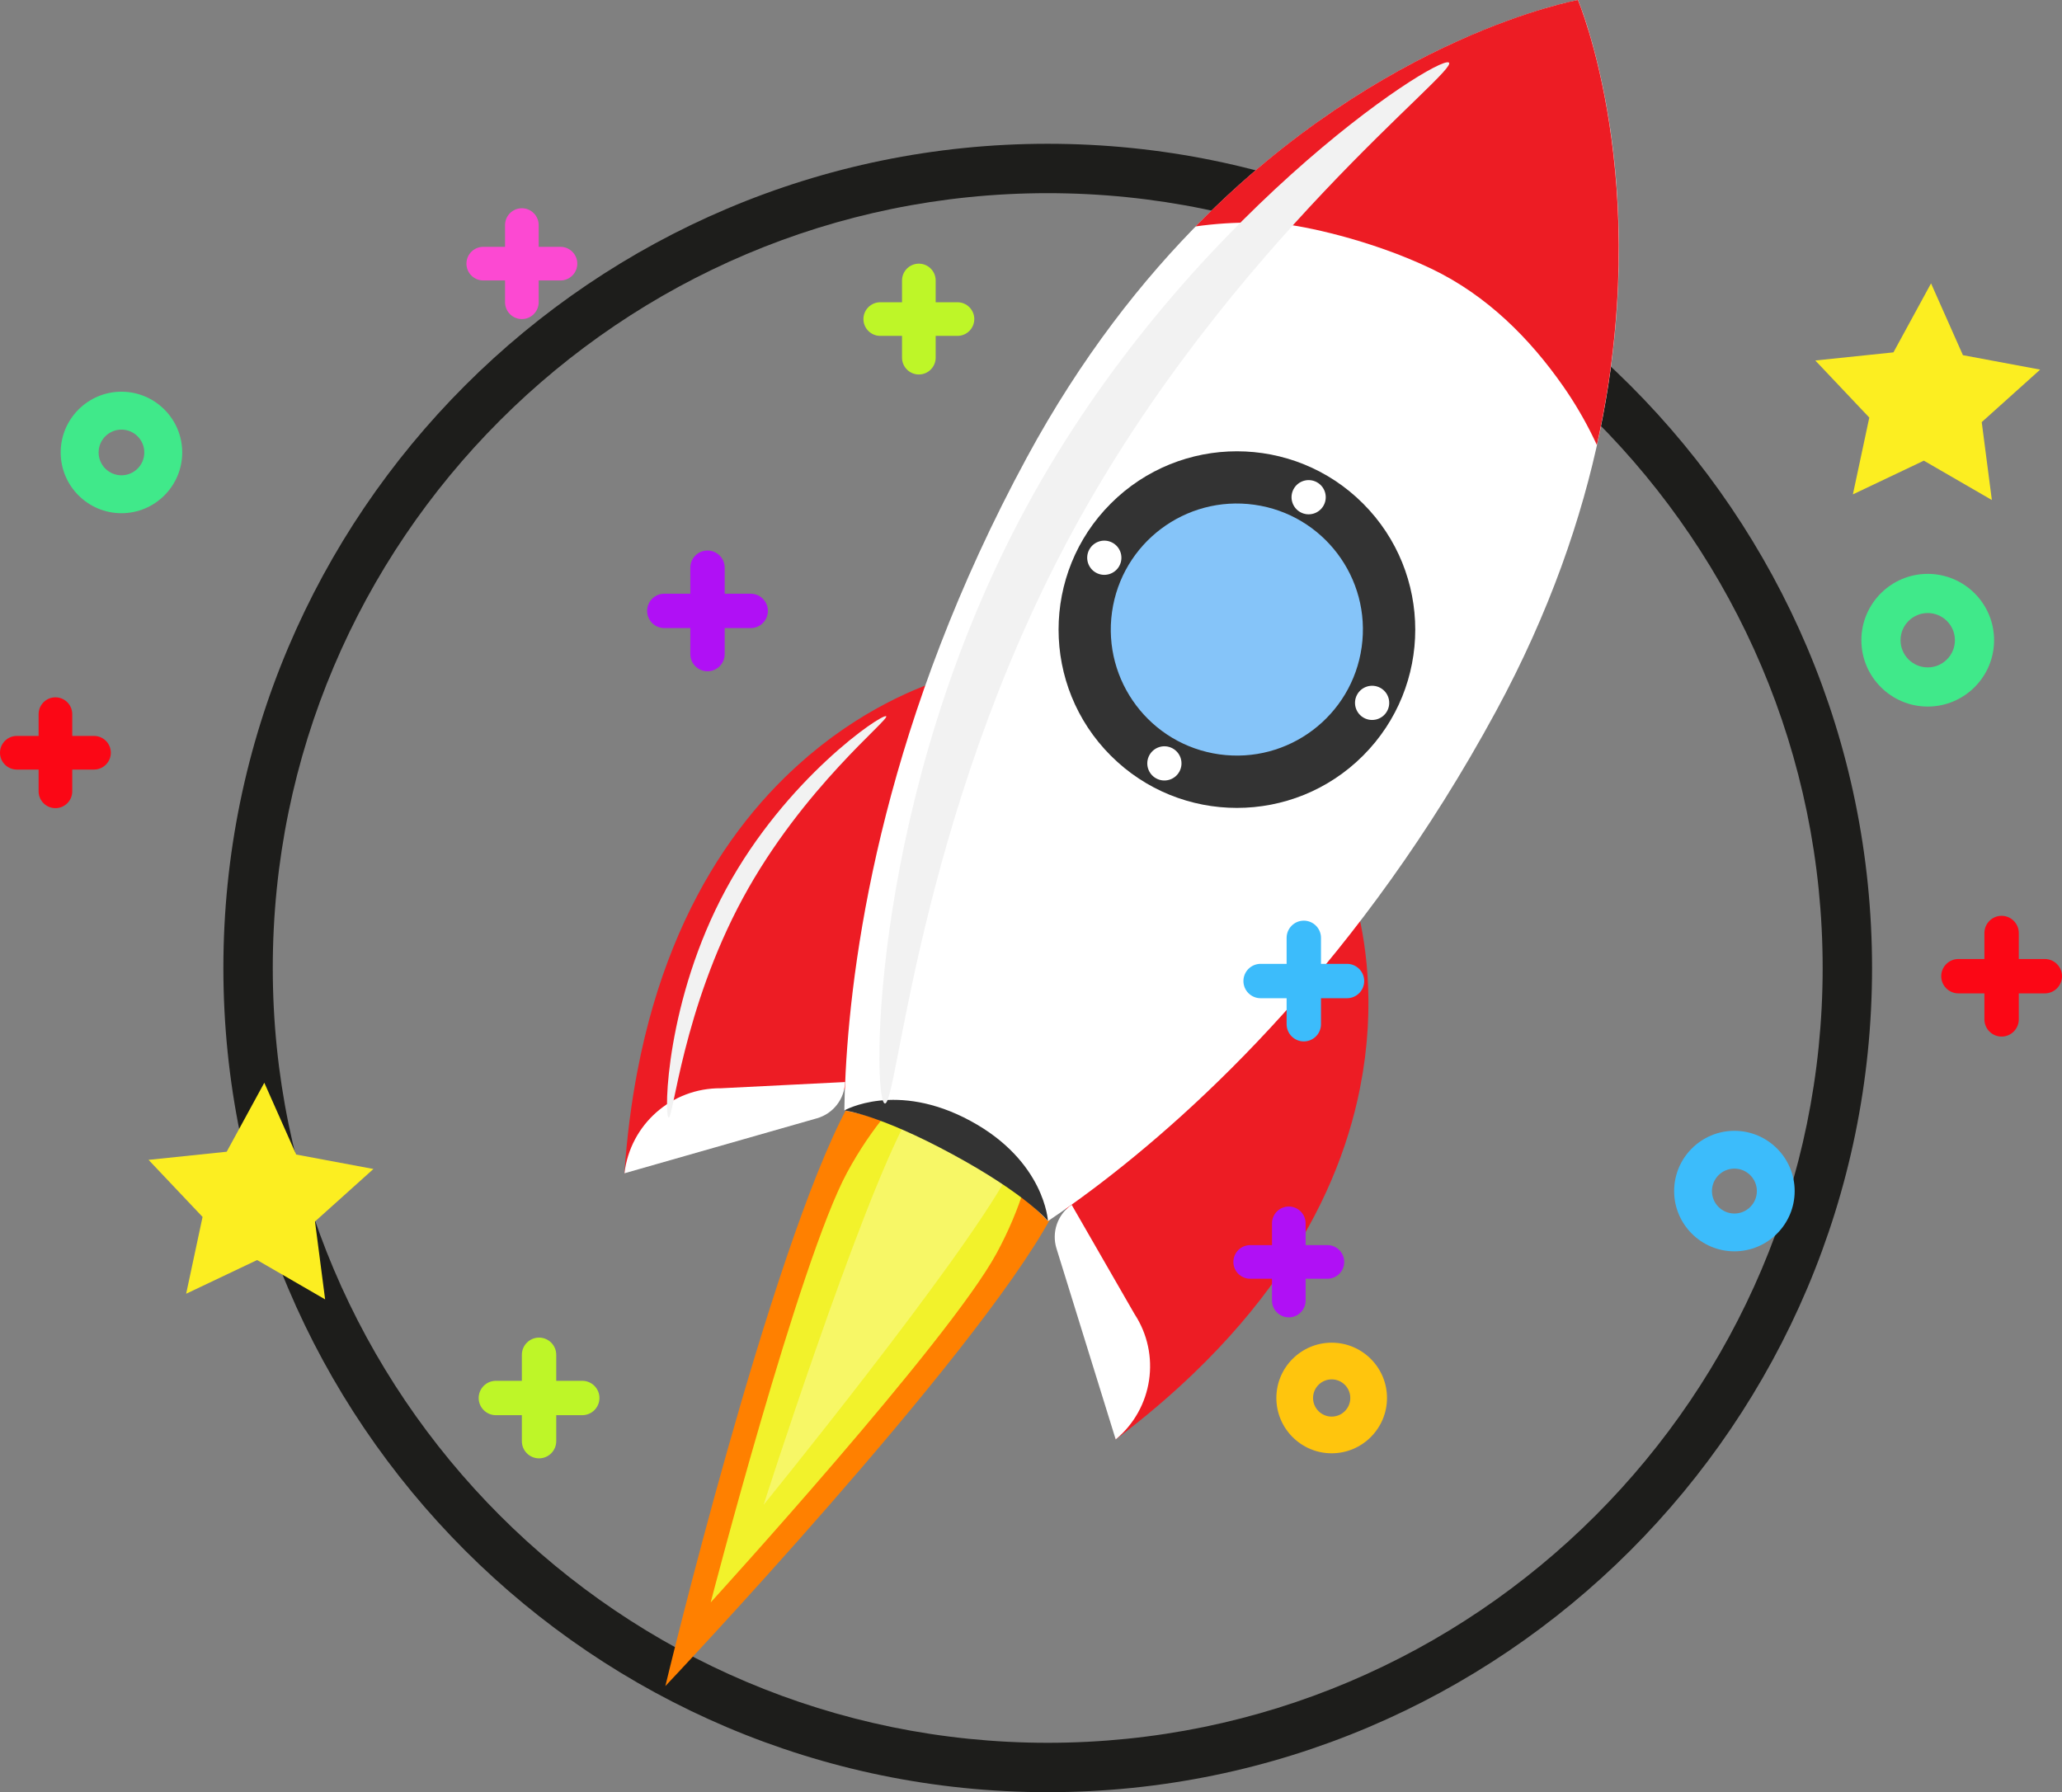 <?xml version="1.0" encoding="UTF-8"?>
<svg xmlns="http://www.w3.org/2000/svg" viewBox="0 0 1636.29 1422.41">
  <rect x="0" y="0" width="1636.29" height="1422.41" fill="#808080" stroke="none"/>
  <defs>
    <style>
      .cls-1 {
        fill: #f2f2f2;
      }

      .cls-1, .cls-2 {
        mix-blend-mode: soft-light;
      }

      .cls-3 {
        fill: #fff;
      }

      .cls-4 {
        fill: #3cbcfb;
      }

      .cls-5 {
        isolation: isolate;
      }

      .cls-6 {
        fill: #f2f22b;
      }

      .cls-7 {
        fill: #fc49d2;
      }

      .cls-8 {
        fill: #333;
      }

      .cls-9 {
        fill: #bef628;
      }

      .cls-10 {
        fill: #f7f766;
      }

      .cls-11 {
        fill: #85c4f9;
      }

      .cls-12 {
        fill: none;
      }

      .cls-13 {
        fill: #ff8000;
      }

      .cls-14 {
        fill: #fb0715;
      }

      .cls-15 {
        fill: #40e98a;
      }

      .cls-16 {
        fill: #ed1c24;
      }

      .cls-17 {
        fill: #b010f5;
      }

      .cls-18 {
        fill: #ffc50d;
      }

      .cls-19 {
        fill: #1d1d1b;
      }

      .cls-20 {
        fill: #fcee21;
      }
    </style>
  </defs>
  <g class="cls-5">
    <g id="_Layer_" data-name="&amp;lt;Layer&amp;gt;">
      <g class="cls-2">
        <circle class="cls-12" cx="831.41" cy="768.26" r="634.55"/>
        <path class="cls-19" d="m831.41,1422.41c-360.7,0-654.15-293.45-654.15-654.15S470.71,114.11,831.41,114.11s654.15,293.45,654.15,654.15-293.45,654.15-654.15,654.15Zm0-1269.1c-339.08,0-614.95,275.87-614.95,614.95s275.87,614.95,614.95,614.95,614.95-275.86,614.95-614.95S1170.49,153.31,831.41,153.31Z"/>
      </g>
      <g>
        <g>
          <g>
            <path class="cls-13" d="m834.21,965.96c-61.51,113.51-306.23,372.25-306.23,372.25,0,0,83.18-346.29,144.69-459.79,61.51-113.51,147.54-185.92,192.15-161.75,44.61,24.17,30.9,135.79-30.61,249.29Z"/>
            <path class="cls-6" d="m790.81,994.73c-37.89,69.91-226.83,277.06-226.83,277.06,0,0,70.4-271.4,108.29-341.31,37.89-69.91,95.14-112.21,127.88-94.47,32.74,17.74,28.56,88.8-9.33,158.71Z"/>
            <path class="cls-10" d="m800.02,932.29c-38.05,70.21-194.05,262.02-194.05,262.02,0,0,75.53-235.41,113.58-305.62,38.05-70.21,86.91-117.37,109.13-105.33,22.22,12.04,9.39,78.72-28.67,148.94Z"/>
          </g>
          <path class="cls-16" d="m684.46,868.57h0s1.87-8.13,1.87-8.13h0s12.69-55.18,12.69-55.18l5.56-24.19c.66.25,1.34.47,1.97.76l56.32-245.15s-.8.17-2.27.54l.36-1.59s-4.87,1.01-13.24,3.7h0c-.08.02-.17.05-.24.08-1.39.45-2.85.93-4.43,1.47-.02,0-.04.01-.07.02-1.53.53-3.16,1.11-4.86,1.74-.36.13-.73.27-1.09.41-1.46.54-2.96,1.12-4.52,1.74-.34.13-.66.25-1,.39-1.78.71-3.63,1.47-5.54,2.28-.53.23-1.08.46-1.62.7-1.54.66-3.11,1.36-4.72,2.08-.56.25-1.11.49-1.68.76-2,.92-4.06,1.89-6.16,2.91-.65.31-1.31.65-1.97.97-1.65.81-3.32,1.66-5.03,2.54-.72.37-1.42.73-2.14,1.11-2.21,1.16-4.45,2.37-6.74,3.64-.69.39-1.4.79-2.1,1.19-1.8,1.02-3.62,2.07-5.46,3.16-.8.47-1.59.94-2.39,1.42-2.39,1.44-4.81,2.94-7.26,4.5-.66.42-1.33.87-2,1.31-1.97,1.28-3.96,2.6-5.97,3.96-.84.57-1.67,1.13-2.51,1.71-2.55,1.77-5.12,3.59-7.72,5.49-.54.4-1.09.82-1.63,1.22-2.2,1.63-4.4,3.32-6.62,5.05-.82.65-1.65,1.29-2.47,1.95-2.68,2.14-5.37,4.32-8.07,6.61-.35.3-.71.62-1.06.92-2.44,2.08-4.88,4.24-7.32,6.45-.79.72-1.58,1.43-2.37,2.16-2.69,2.48-5.39,5.01-8.08,7.65-.09.08-.17.16-.26.24-16.53,16.22-32.96,35.52-48.28,58.43-29.34,43.89-54.59,101.09-68.68,175.32-4.71,24.81-8.19,51.49-10.13,80.24,0,0,123.36-79.63,180.92-65.42,2.83.7,5.5,1.62,7.99,2.8h0Z"/>
          <path class="cls-16" d="m834.68,949.98h0s5.79-6,5.79-6c0,0,0,0,0,0l39.3-40.76,17.23-17.86c-.57-.41-1.13-.87-1.72-1.23l174.64-181.03s.3.77.78,2.2l1.13-1.17s1.81,4.64,4.13,13.12h0c.02.07.04.17.07.24.38,1.41.78,2.9,1.18,4.51,0,.02.01.05.02.07.39,1.57.79,3.26,1.2,5.02.08.37.17.76.25,1.14.34,1.52.68,3.09,1.02,4.74.07.35.14.69.22,1.05.38,1.88.75,3.85,1.11,5.89.1.57.2,1.16.3,1.74.29,1.65.56,3.35.83,5.09.09.61.19,1.2.28,1.82.32,2.18.63,4.43.93,6.75.09.71.17,1.45.26,2.18.22,1.83.42,3.69.62,5.6.08.8.17,1.59.24,2.4.23,2.48.44,5.02.62,7.63.05.79.1,1.6.15,2.41.13,2.06.24,4.16.33,6.3.04.92.08,1.84.12,2.78.1,2.79.17,5.64.19,8.54,0,.79,0,1.59,0,2.39,0,2.35-.02,4.74-.06,7.16-.02,1.01-.04,2.01-.07,3.04-.09,3.1-.21,6.25-.39,9.46-.04.67-.09,1.36-.14,2.03-.17,2.73-.38,5.5-.62,8.3-.09,1.04-.18,2.08-.28,3.14-.33,3.41-.69,6.86-1.13,10.37-.06.46-.13.93-.19,1.39-.41,3.18-.89,6.4-1.4,9.65-.17,1.05-.34,2.11-.52,3.17-.61,3.61-1.26,7.25-2,10.95-.02.12-.04.23-.06.35-4.57,22.7-11.76,47-22.6,72.35-20.75,48.55-54.89,100.93-109.39,153.26-18.21,17.49-38.66,34.97-61.7,52.3,0,0-.63-146.82-43.96-187.3-2.13-1.99-4.36-3.72-6.71-5.17h0Z"/>
          <path class="cls-3" d="m495.54,931.2l152.77-43.65c12.91-3.69,21.94-15.34,22.28-28.76h0l-98.49,4.94c-39.01-.37-72.03,28.73-76.56,67.48h0Z"/>
          <path class="cls-3" d="m1187.13,564.51c-106.76,196.99-236.77,316.71-319.33,378.83-13.42,10.09-25.59,18.67-36.19,25.79-12.86-13.39-27.12-25.74-42.67-36.79-10.02-7.16-20.61-13.76-31.71-19.77-15.41-8.35-31.22-15.22-47.24-20.67-2.21-.76-4.39-1.45-6.6-2.16l-20.16-5.56c-4.39-1.05-8.79-2.02-13.22-2.84.12-9.15.45-19.37,1.05-30.58,5.3-100.91,32.33-281.99,143.93-487.92C986.01,47.28,1252.26.05,1252.26.05c0,0,105.88,248.91-65.13,564.46Z"/>
          <path class="cls-16" d="m1252.16,0s-154.31,27.41-303.43,179.71c7.7-1.1,15.45-1.89,23.24-2.4,15.2-.99,30.52-.84,45.83.49,14.79,1.28,68.53,11.75,118.24,35.57,44,21.09,77.93,55.33,104.12,92.76,1.12,1.6,2.23,3.21,3.32,4.83,9.04,13.46,16.96,27.58,23.7,42.21,46.48-208.52-15.02-353.16-15.02-353.16Z"/>
          <path class="cls-8" d="m831.61,969.13s-16.81-21.05-75.77-53c-58.96-31.95-85.82-34.79-85.82-34.79,0,0,41.21-23.64,100.17,8.32,58.96,31.95,61.42,79.47,61.42,79.47Z"/>
          <path class="cls-1" d="m850.96,422.1c-123.64,228.14-138.96,459.09-149.03,453.64-10.06-5.45-11.06-245.25,112.58-473.39,123.64-228.14,325.09-358.23,335.15-352.77s-175.07,144.38-298.7,372.52Z"/>
          <path class="cls-1" d="m589.48,712.89c-47.67,87.97-55.26,176.11-58.94,174.12-3.68-2-2.07-93.38,45.61-181.35,47.67-87.97,123.35-139.21,127.03-137.22,3.68,2-66.03,56.47-113.7,144.44Z"/>
          <path class="cls-3" d="m885.36,1142.45l-46.99-151.55c-4.02-12.95.86-27,12.03-34.69h0l49.86,86.65c21.1,32.15,14.69,75.01-14.89,99.58h0Z"/>
          <g>
            <g>
              <circle class="cls-8" cx="981.54" cy="499.7" r="141.52" transform="translate(-65.85 840.41) rotate(-45)"/>
              <circle class="cls-11" cx="981.53" cy="499.69" r="100.03" transform="translate(350.22 1402.2) rotate(-82.01)"/>
            </g>
            <path class="cls-3" d="m888.25,449.13c-3.57,6.59-11.81,9.04-18.4,5.47-6.59-3.57-9.04-11.81-5.47-18.4,3.57-6.59,11.81-9.04,18.4-5.47,6.59,3.57,9.04,11.81,5.47,18.4Z"/>
            <path class="cls-3" d="m1050.4,401.09c-3.57,6.59-11.81,9.04-18.4,5.47-6.59-3.57-9.04-11.81-5.47-18.4,3.57-6.59,11.81-9.04,18.4-5.47,6.59,3.57,9.04,11.81,5.47,18.4Z"/>
            <path class="cls-3" d="m1100.77,564.31c-3.57,6.59-11.81,9.04-18.4,5.47s-9.04-11.81-5.47-18.4c3.57-6.59,11.81-9.04,18.4-5.47,6.59,3.57,9.04,11.81,5.47,18.4Z"/>
            <path class="cls-3" d="m935.93,612.35c-3.57,6.59-11.81,9.04-18.4,5.47-6.59-3.57-9.04-11.81-5.47-18.4,3.57-6.59,11.81-9.04,18.4-5.47,6.59,3.57,9.04,11.81,5.47,18.4Z"/>
          </g>
        </g>
        <g>
          <polygon class="cls-20" points="179.9 914.09 209.74 859.35 235.04 916.33 296.33 927.79 249.96 969.46 258 1031.29 204.03 1000.06 147.72 1026.81 160.74 965.84 117.89 920.55 179.9 914.09"/>
          <polygon class="cls-20" points="1502.53 279.66 1532.37 224.91 1557.67 281.89 1618.96 293.35 1572.59 335.02 1580.63 396.85 1526.66 365.62 1470.35 392.38 1483.37 331.41 1440.52 286.11 1502.53 279.66"/>
          <path class="cls-4" d="m1376.33,993.14c-26.37,0-47.83-21.45-47.83-47.82s21.46-47.82,47.83-47.82,47.82,21.45,47.82,47.82-21.46,47.82-47.82,47.82Zm0-65.64c-9.83,0-17.82,7.99-17.82,17.82s7.99,17.82,17.82,17.82,17.82-7.99,17.82-17.82-7.99-17.82-17.82-17.82Z"/>
          <path class="cls-15" d="m1529.74,560.78c-29.04,0-52.66-23.62-52.66-52.66s23.63-52.66,52.66-52.66,52.66,23.62,52.66,52.66-23.63,52.66-52.66,52.66Zm0-74.23c-11.89,0-21.57,9.68-21.57,21.57s9.68,21.57,21.57,21.57,21.57-9.68,21.57-21.57-9.68-21.57-21.57-21.57Z"/>
          <g>
            <path class="cls-17" d="m561.43,532.77c-7.52,0-13.64-6.12-13.64-13.64v-68.56c0-7.52,6.12-13.64,13.64-13.64s13.64,6.12,13.64,13.64v68.56c0,7.52-6.12,13.64-13.64,13.64Z"/>
            <path class="cls-17" d="m595.71,498.49h-68.56c-7.52,0-13.64-6.12-13.64-13.64s6.12-13.64,13.64-13.64h68.56c7.52,0,13.64,6.12,13.64,13.64s-6.12,13.64-13.64,13.64Z"/>
          </g>
          <g>
            <path class="cls-4" d="m1034.63,826.54c-7.52,0-13.64-6.12-13.64-13.64v-68.56c0-7.52,6.12-13.64,13.64-13.64s13.64,6.12,13.64,13.64v68.56c0,7.52-6.12,13.64-13.64,13.64Z"/>
            <path class="cls-4" d="m1068.91,792.26h-68.56c-7.52,0-13.64-6.12-13.64-13.64s6.12-13.64,13.64-13.64h68.56c7.52,0,13.64,6.12,13.64,13.64s-6.12,13.64-13.64,13.64Z"/>
          </g>
          <g>
            <path class="cls-14" d="m1588.36,822.7c-7.52,0-13.64-6.12-13.64-13.64v-68.56c0-7.52,6.12-13.64,13.64-13.64s13.64,6.12,13.64,13.64v68.56c0,7.52-6.12,13.64-13.64,13.64Z"/>
            <path class="cls-14" d="m1622.65,788.42h-68.56c-7.52,0-13.64-6.12-13.64-13.64s6.12-13.64,13.64-13.64h68.56c7.52,0,13.64,6.12,13.64,13.64s-6.12,13.64-13.64,13.64Z"/>
          </g>
          <g>
            <path class="cls-9" d="m427.76,1157.46c-7.52,0-13.64-6.12-13.64-13.64v-68.56c0-7.52,6.12-13.64,13.64-13.64s13.64,6.12,13.64,13.64v68.56c0,7.52-6.12,13.64-13.64,13.64Z"/>
            <path class="cls-9" d="m462.05,1123.19h-68.56c-7.52,0-13.64-6.12-13.64-13.64s6.12-13.64,13.64-13.64h68.56c7.52,0,13.64,6.12,13.64,13.64s-6.12,13.64-13.64,13.64Z"/>
          </g>
          <path class="cls-18" d="m1056.75,1153.44c-24.2,0-43.9-19.69-43.9-43.9s19.69-43.89,43.9-43.89,43.9,19.69,43.9,43.89-19.69,43.9-43.9,43.9Zm0-58.67c-8.15,0-14.78,6.63-14.78,14.77s6.63,14.78,14.78,14.78,14.77-6.63,14.77-14.78-6.63-14.77-14.77-14.77Z"/>
          <path class="cls-15" d="m96.38,407.32c-26.59,0-48.22-21.63-48.22-48.22s21.63-48.22,48.22-48.22,48.22,21.63,48.22,48.22-21.63,48.22-48.22,48.22Zm0-66.35c-10,0-18.13,8.13-18.13,18.13s8.13,18.13,18.13,18.13,18.13-8.13,18.13-18.13-8.13-18.13-18.13-18.13Z"/>
          <g>
            <path class="cls-17" d="m1022.73,1045.55c-7.36,0-13.35-5.99-13.35-13.34v-61.28c0-7.36,5.99-13.34,13.35-13.34s13.34,5.99,13.34,13.34v61.28c0,7.36-5.98,13.34-13.34,13.34Z"/>
            <path class="cls-17" d="m1053.36,1014.91h-61.28c-7.36,0-13.34-5.99-13.34-13.34s5.98-13.35,13.34-13.35h61.28c7.36,0,13.34,5.99,13.34,13.35s-5.98,13.34-13.34,13.34Z"/>
          </g>
          <g>
            <path class="cls-7" d="m414.13,253.24c-7.36,0-13.35-5.99-13.35-13.35v-61.27c0-7.36,5.99-13.34,13.35-13.34s13.34,5.99,13.34,13.34v61.27c0,7.36-5.99,13.35-13.34,13.35Z"/>
            <path class="cls-7" d="m444.76,222.6h-61.27c-7.36,0-13.35-5.99-13.35-13.35s5.99-13.34,13.35-13.34h61.27c7.36,0,13.35,5.98,13.35,13.34s-5.99,13.35-13.35,13.35Z"/>
          </g>
          <g>
            <path class="cls-14" d="m43.99,641.41c-7.36,0-13.35-5.98-13.35-13.34v-61.28c0-7.36,5.99-13.34,13.35-13.34s13.34,5.99,13.34,13.34v61.28c0,7.36-5.98,13.34-13.34,13.34Z"/>
            <path class="cls-14" d="m74.62,610.78H13.34c-7.36,0-13.34-5.99-13.34-13.35s5.99-13.34,13.34-13.34h61.27c7.36,0,13.34,5.98,13.34,13.34s-5.98,13.35-13.34,13.35Z"/>
          </g>
          <g>
            <path class="cls-9" d="m729.15,297.22c-7.36,0-13.35-5.99-13.35-13.34v-61.27c0-7.36,5.99-13.35,13.35-13.35s13.35,5.99,13.35,13.35v61.27c0,7.36-5.99,13.34-13.35,13.34Z"/>
            <path class="cls-9" d="m759.79,266.58h-61.27c-7.36,0-13.35-5.98-13.35-13.34s5.99-13.35,13.35-13.35h61.27c7.36,0,13.35,5.99,13.35,13.35s-5.99,13.34-13.35,13.34Z"/>
          </g>
        </g>
      </g>
    </g>
  </g>
</svg>